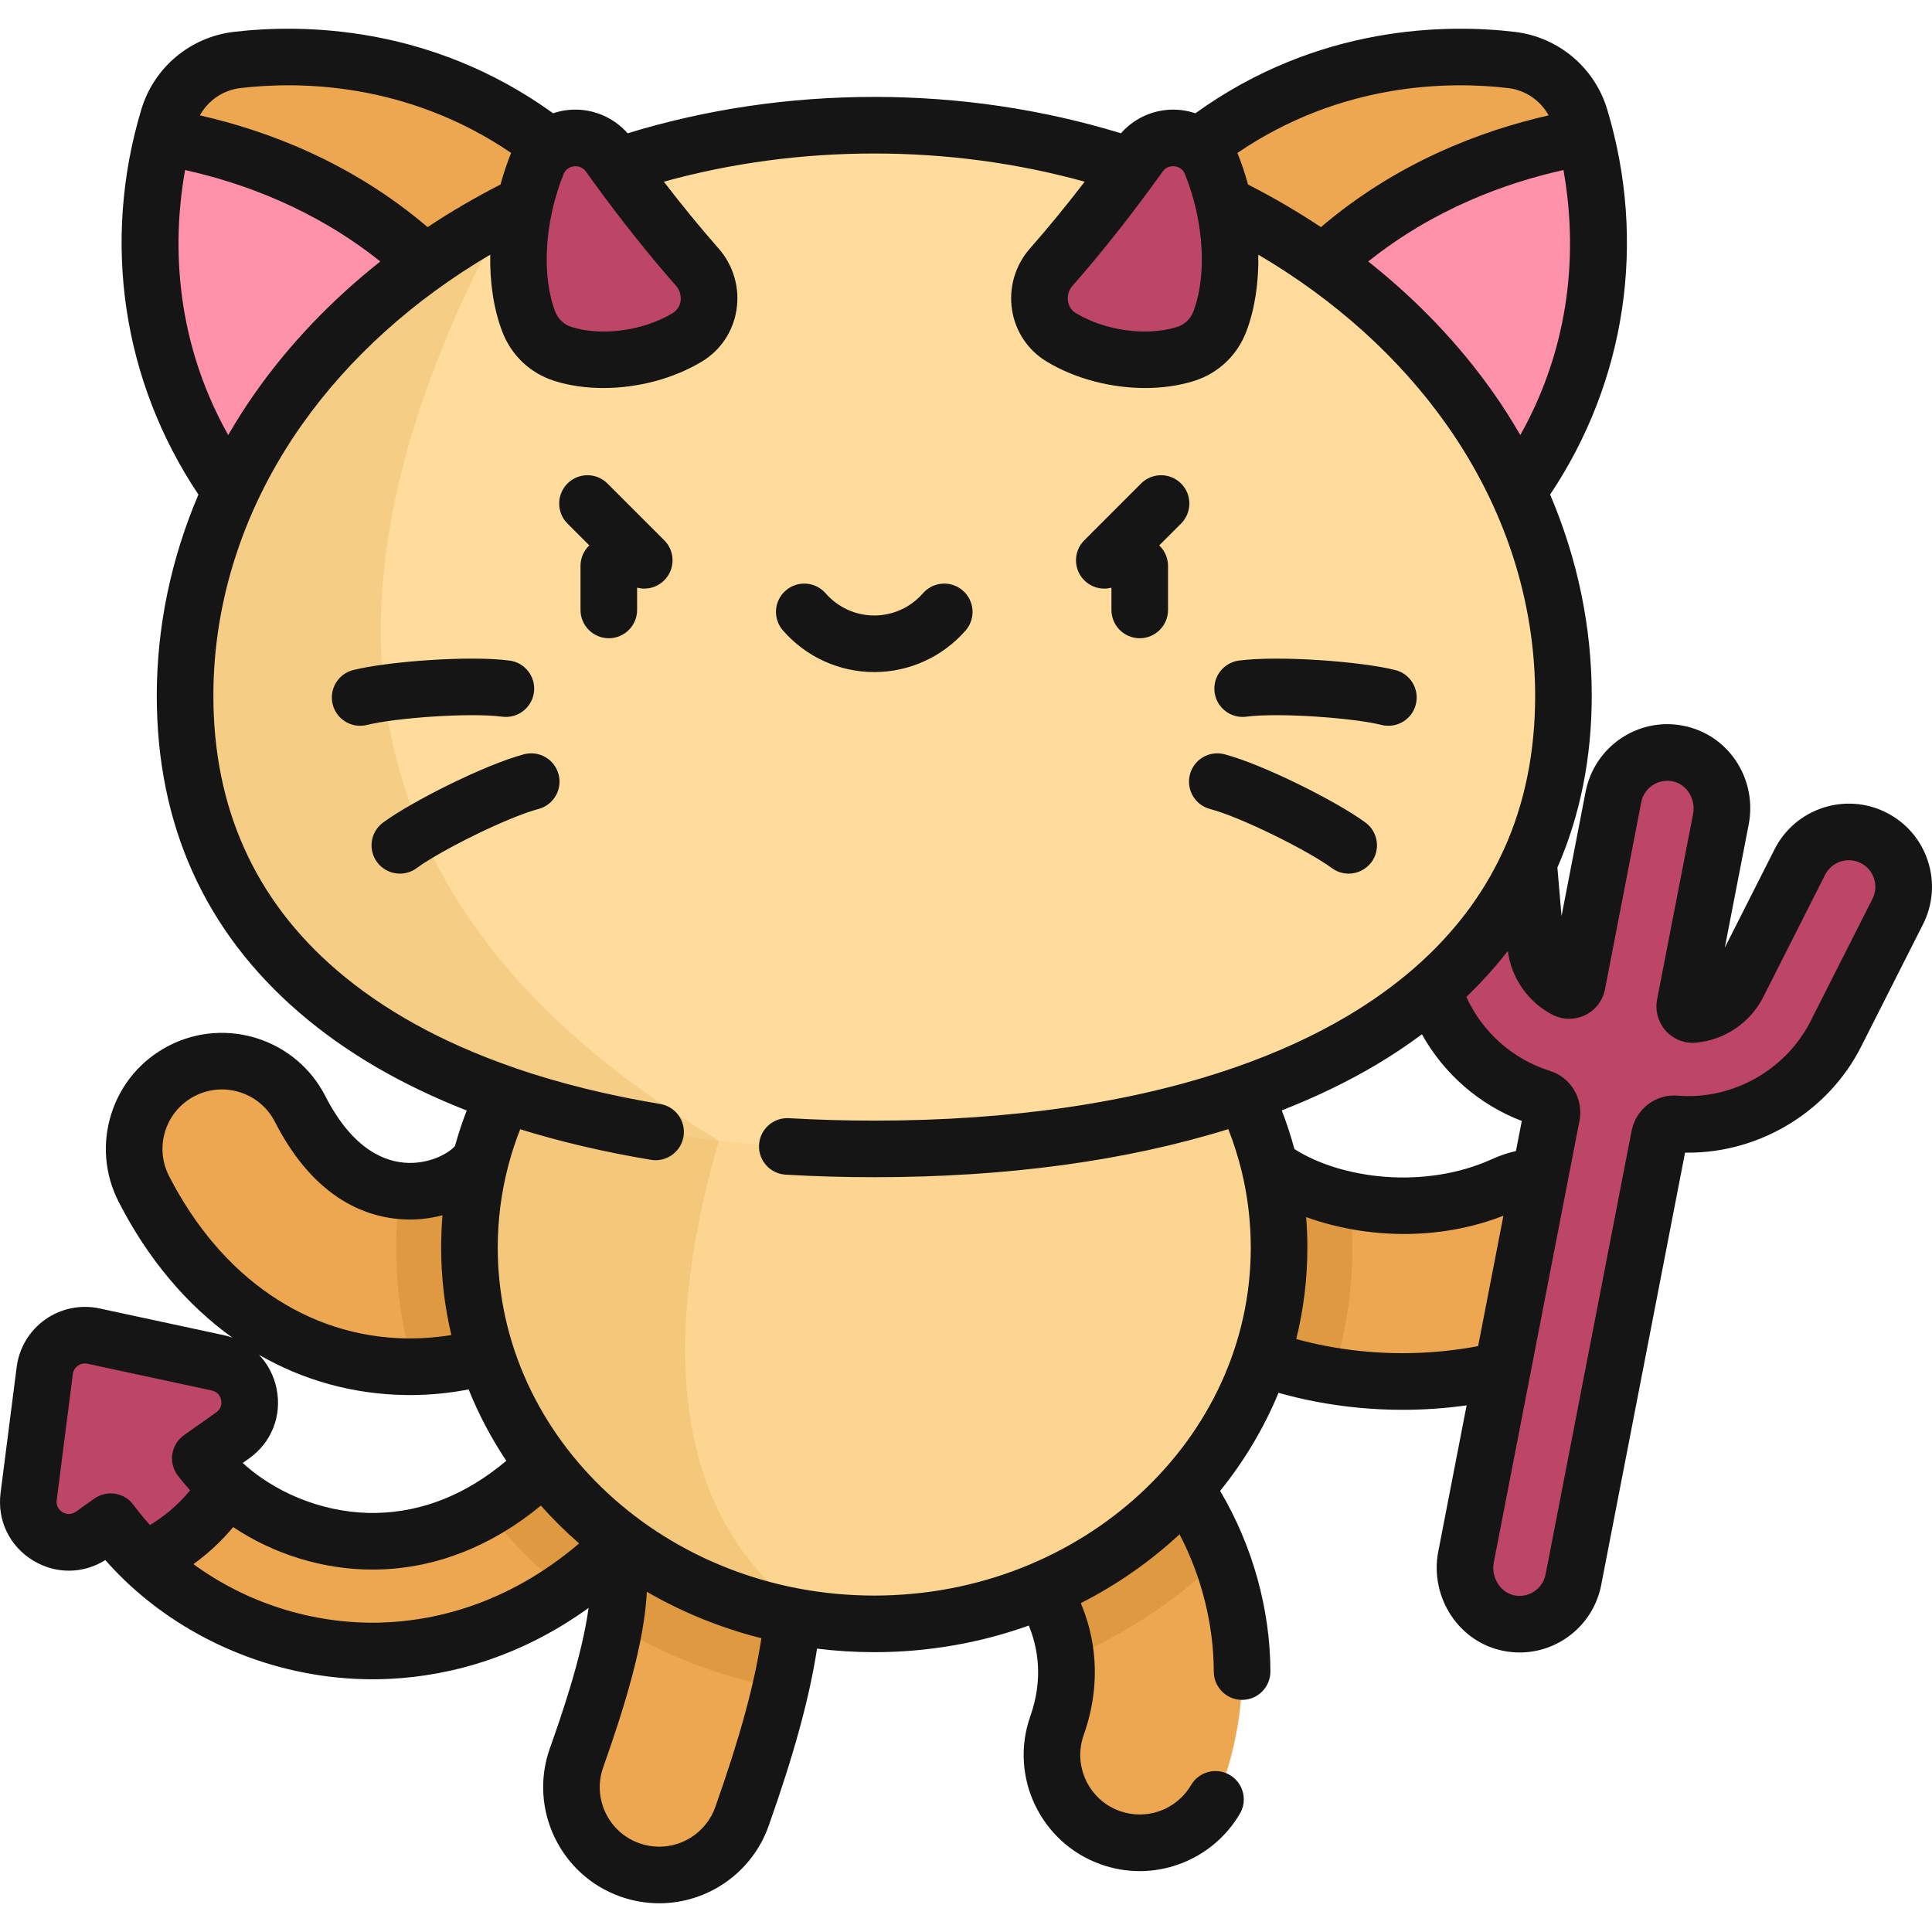 <svg width="68" height="68" viewBox="0 0 68 68" fill="none" xmlns="http://www.w3.org/2000/svg">
<g clip-path="url(#clip0_19_729)">
<path d="M13.111 58.109C8.971 58.109 4.992 55.83 3.148 52.376C2.645 51.436 3.001 50.266 3.941 49.764C4.882 49.262 6.052 49.617 6.554 50.557C7.748 52.794 10.517 54.311 13.284 54.246C16.896 54.161 20.096 51.566 22.294 46.94C22.752 45.977 23.904 45.567 24.867 46.025C25.83 46.482 26.24 47.634 25.782 48.597C21.929 56.708 16.354 58.036 13.375 58.106C13.287 58.108 13.198 58.109 13.111 58.109Z" fill="#EDA751"/>
<path d="M7.661 47.966L3.291 47.026C2.474 46.85 1.681 47.41 1.576 48.239L1.008 52.673C0.851 53.905 2.234 54.736 3.248 54.019L3.898 53.559C4.249 54.035 4.642 54.482 5.072 54.895C5.864 54.558 7.05 53.844 8.002 52.343C7.646 52.034 7.326 51.694 7.05 51.328L8.185 50.525C9.199 49.807 8.875 48.227 7.661 47.966Z" fill="#BD4568"/>
<path d="M23.203 65.993C22.861 65.993 22.514 65.936 22.173 65.816C20.565 65.247 19.722 63.482 20.291 61.874C21.34 58.907 22.3 55.649 21.47 53.988C20.707 52.462 21.325 50.606 22.851 49.844C24.377 49.081 26.233 49.699 26.996 51.225C28.752 54.738 27.914 58.846 26.115 63.933C25.667 65.201 24.475 65.993 23.203 65.993Z" fill="#EDA751"/>
<path d="M14.44 48.105C14.384 48.105 14.328 48.105 14.272 48.104C10.42 48.038 7.064 45.757 5.062 41.845C4.286 40.326 4.887 38.465 6.406 37.688C7.925 36.911 9.786 37.513 10.563 39.031C11.518 40.899 12.837 41.9 14.377 41.927C15.558 41.945 16.595 41.354 16.92 40.769C17.748 39.278 19.629 38.74 21.12 39.568C22.611 40.397 23.149 42.277 22.321 43.769C20.851 46.416 17.771 48.105 14.44 48.105Z" fill="#EDA751"/>
<path d="M40.115 64.861C39.773 64.861 39.426 64.804 39.085 64.683C37.477 64.115 36.634 62.35 37.202 60.741C38.301 57.632 36.378 55.415 35.954 55.107C34.573 54.106 34.265 52.174 35.267 50.793C36.269 49.412 38.2 49.104 39.581 50.106C42.023 51.877 45.117 56.889 43.027 62.801C42.579 64.068 41.387 64.861 40.115 64.861Z" fill="#EDA751"/>
<path d="M49.368 48.626C48.401 48.626 47.431 48.535 46.473 48.35C43.383 47.756 40.77 46.277 39.114 44.187C38.054 42.85 38.28 40.907 39.617 39.847C40.954 38.788 42.897 39.014 43.957 40.351C45.453 42.239 49.617 43.215 52.95 41.695C54.502 40.986 56.334 41.67 57.042 43.223C57.751 44.775 57.066 46.607 55.514 47.316C53.616 48.181 51.503 48.626 49.368 48.626Z" fill="#EDA751"/>
<path d="M65.943 29.489C64.992 29.008 63.831 29.389 63.349 30.34L61.169 34.648C60.861 35.257 60.258 35.649 59.599 35.706C59.414 35.722 59.267 35.552 59.302 35.369L60.569 28.838C60.767 27.818 60.154 26.788 59.145 26.541C58.067 26.277 56.998 26.971 56.788 28.049L55.511 34.634C55.475 34.822 55.268 34.917 55.098 34.83C54.515 34.529 54.106 33.943 54.049 33.267L53.642 28.511C53.554 27.475 52.681 26.652 51.643 26.692C50.534 26.734 49.697 27.692 49.79 28.785L50.201 33.596C50.403 35.951 52.032 37.942 54.25 38.64C54.51 38.722 54.667 38.988 54.615 39.256L51.597 54.812C51.395 55.858 52.074 56.932 53.12 57.132C53.242 57.155 53.364 57.166 53.484 57.166C54.39 57.166 55.199 56.525 55.377 55.603L58.405 39.992C58.457 39.726 58.699 39.534 58.97 39.556C59.122 39.569 59.273 39.575 59.425 39.575C61.58 39.575 63.617 38.363 64.615 36.391L66.795 32.083C67.276 31.132 66.895 29.97 65.943 29.489Z" fill="#BD4568"/>
<path opacity="0.2" d="M47.505 42.251C45.971 41.934 44.665 41.245 43.956 40.35C42.897 39.013 40.954 38.788 39.617 39.847C38.28 40.907 38.054 42.85 39.114 44.187C40.77 46.277 43.383 47.756 46.473 48.35C46.615 48.377 46.757 48.402 46.9 48.425C47.353 46.995 47.598 45.482 47.598 43.915C47.598 43.353 47.566 42.798 47.505 42.251Z" fill="#A35F00"/>
<path opacity="0.2" d="M21.12 39.568C19.629 38.74 17.748 39.278 16.92 40.769C16.595 41.354 15.558 41.945 14.377 41.926C14.277 41.925 14.178 41.919 14.08 41.908C13.991 42.566 13.945 43.236 13.945 43.916C13.945 45.365 14.155 46.769 14.545 48.104C17.835 48.069 20.867 46.388 22.321 43.769C23.149 42.277 22.612 40.396 21.12 39.568Z" fill="#A35F00"/>
<path opacity="0.2" d="M24.867 46.025C23.904 45.567 22.752 45.977 22.294 46.94C20.913 49.848 19.135 51.953 17.108 53.136C17.908 54.181 18.84 55.13 19.88 55.962C21.933 54.559 24.035 52.275 25.782 48.597C26.24 47.634 25.83 46.482 24.867 46.025Z" fill="#A35F00"/>
<path opacity="0.2" d="M22.851 49.843C21.325 50.606 20.707 52.462 21.47 53.988C21.86 54.768 21.855 55.9 21.631 57.19C23.382 58.259 25.356 59.03 27.473 59.427C28.184 56.33 28.202 53.637 26.996 51.225C26.233 49.699 24.377 49.081 22.851 49.843Z" fill="#A35F00"/>
<path opacity="0.2" d="M42.967 54.803C42.145 52.637 40.784 50.978 39.581 50.106C38.2 49.104 36.269 49.411 35.267 50.792C34.265 52.174 34.573 54.105 35.954 55.107C36.262 55.33 37.358 56.559 37.517 58.405C39.583 57.552 41.433 56.32 42.967 54.803Z" fill="#A35F00"/>
<path d="M30.771 57.155C38.64 57.155 45.019 51.227 45.019 43.915C45.019 36.603 38.64 30.675 30.771 30.675C22.902 30.675 16.523 36.603 16.523 43.915C16.523 51.227 22.902 57.155 30.771 57.155Z" fill="#FCD690"/>
<path opacity="0.15" d="M28.691 57.014C22.18 52.739 24.198 43.978 25.303 40.147V31.687C20.148 33.679 16.523 38.404 16.523 43.915C16.523 50.571 21.808 56.078 28.691 57.014Z" fill="#C17A00"/>
<path d="M22.101 20.958C24.889 18.619 26.75 14.691 22.818 8.886C18.854 3.035 12.953 1.568 8.346 2.111C7.21 2.244 6.257 3.044 5.928 4.139C4.593 8.582 5.013 14.648 10.087 19.568C15.122 24.449 19.312 23.297 22.101 20.958Z" fill="#EDA751"/>
<path d="M5.742 4.819C4.648 9.188 5.267 14.895 10.087 19.568C14.451 23.798 18.18 23.496 20.912 21.817C19.033 9.062 10.825 5.68 5.742 4.819Z" fill="#FF91AB"/>
<path d="M39.442 20.958C36.654 18.619 34.793 14.691 38.725 8.886C42.689 3.035 48.59 1.568 53.197 2.111C54.333 2.245 55.286 3.044 55.614 4.14C56.949 8.582 56.529 14.649 51.455 19.568C46.421 24.449 42.23 23.297 39.442 20.958Z" fill="#EDA751"/>
<path d="M55.8 4.819C56.894 9.188 56.276 14.895 51.456 19.568C47.092 23.798 43.363 23.496 40.631 21.817C42.51 9.062 50.717 5.68 55.8 4.819Z" fill="#FF91AB"/>
<path d="M55.028 24.489C55.028 35.58 44.168 40.438 30.771 40.438C17.374 40.438 6.514 35.58 6.514 24.489C6.514 13.398 17.375 4.407 30.771 4.407C44.168 4.407 55.028 13.398 55.028 24.489Z" fill="#FFDC9C"/>
<path opacity="0.15" d="M17.819 7.508C11.026 11.066 6.514 17.341 6.514 24.489C6.514 34.023 14.54 38.951 25.303 40.147C9.853 30.918 11.868 18.504 17.819 7.508Z" fill="#C17A00"/>
<path d="M18.914 5.754C18.112 7.738 18.067 9.878 18.605 11.308C18.812 11.859 19.255 12.283 19.817 12.459C21.162 12.88 22.938 12.633 24.198 11.868C25.058 11.345 25.208 10.158 24.543 9.402C23.586 8.315 22.501 6.956 21.434 5.462C20.771 4.535 19.341 4.697 18.914 5.754Z" fill="#BD4568"/>
<path d="M42.629 5.754C43.431 7.738 43.476 9.878 42.938 11.308C42.73 11.859 42.288 12.283 41.726 12.459C40.381 12.88 38.605 12.633 37.345 11.868C36.485 11.345 36.335 10.158 37 9.402C37.957 8.315 39.042 6.956 40.109 5.462C40.772 4.535 42.202 4.697 42.629 5.754Z" fill="#BD4568"/>
<path d="M21.381 17.018C20.992 16.629 20.361 16.629 19.973 17.018C19.584 17.407 19.584 18.038 19.973 18.427L20.742 19.196C20.551 19.377 20.432 19.633 20.432 19.917V21.468C20.432 22.018 20.878 22.464 21.428 22.464C21.978 22.464 22.424 22.018 22.424 21.468V20.684C22.506 20.705 22.591 20.717 22.675 20.717C22.93 20.717 23.185 20.62 23.38 20.425C23.769 20.036 23.769 19.405 23.38 19.016L21.381 17.018ZM17.675 25.225C18.221 25.297 18.721 24.913 18.793 24.368C18.865 23.823 18.482 23.322 17.936 23.25C16.531 23.064 13.645 23.28 12.434 23.583C11.901 23.716 11.576 24.257 11.71 24.791C11.823 25.243 12.229 25.545 12.675 25.545C12.755 25.545 12.836 25.536 12.918 25.515C13.911 25.267 16.539 25.075 17.675 25.225ZM43.867 25.225C45.003 25.075 47.632 25.267 48.625 25.515C48.706 25.536 48.788 25.545 48.868 25.545C49.314 25.545 49.72 25.243 49.833 24.791C49.967 24.257 49.642 23.716 49.108 23.583C47.898 23.28 45.012 23.065 43.606 23.25C43.061 23.322 42.678 23.823 42.749 24.368C42.822 24.914 43.322 25.297 43.867 25.225ZM67.853 30.299C67.609 29.557 67.091 28.953 66.393 28.6C64.953 27.872 63.189 28.451 62.46 29.89L60.707 33.355L61.547 29.027C61.85 27.462 60.899 25.945 59.382 25.574C58.595 25.381 57.787 25.516 57.106 25.952C56.434 26.382 55.962 27.077 55.81 27.859L54.961 32.241L54.815 30.535C55.614 28.705 56.024 26.68 56.024 24.489C56.024 22.063 55.523 19.667 54.559 17.407C57.231 13.413 57.967 8.506 56.569 3.853C56.124 2.374 54.847 1.302 53.313 1.122C50.941 0.842 46.403 0.866 42.074 3.987C41.916 3.934 41.75 3.895 41.58 3.875C40.774 3.78 39.981 4.09 39.453 4.691C36.675 3.842 33.759 3.411 30.771 3.411C27.784 3.411 24.867 3.842 22.09 4.691C21.561 4.09 20.768 3.78 19.962 3.875C19.792 3.895 19.627 3.934 19.468 3.987C15.14 0.866 10.602 0.842 8.229 1.122C6.696 1.302 5.418 2.374 4.974 3.853C3.576 8.506 4.311 13.413 6.984 17.407C6.02 19.667 5.518 22.063 5.518 24.489C5.518 29.022 7.206 32.775 10.536 35.641C12.155 37.036 14.127 38.185 16.427 39.086C16.268 39.497 16.131 39.913 16.014 40.335C15.841 40.545 15.225 40.943 14.394 40.931C13.593 40.917 12.432 40.498 11.45 38.578C10.424 36.572 7.958 35.775 5.952 36.801C4.981 37.298 4.261 38.143 3.925 39.181C3.59 40.22 3.679 41.327 4.175 42.298C5.206 44.313 6.575 45.93 8.179 47.081C8.079 47.045 7.976 47.015 7.87 46.992L3.5 46.052C2.839 45.91 2.143 46.052 1.591 46.443C1.039 46.833 0.673 47.442 0.587 48.113L0.02 52.547C-0.104 53.515 0.339 54.428 1.175 54.931C1.972 55.41 2.93 55.398 3.707 54.909C3.912 55.142 4.126 55.366 4.348 55.581C4.36 55.593 4.37 55.605 4.382 55.616C6.693 57.834 9.875 59.105 13.11 59.105C13.206 59.105 13.302 59.104 13.398 59.102C15.323 59.057 18.005 58.548 20.716 56.594C20.475 58.362 19.713 60.518 19.351 61.542C18.6 63.666 19.717 66.004 21.841 66.755C22.281 66.91 22.739 66.989 23.203 66.989C24.931 66.989 26.478 65.894 27.054 64.265C27.949 61.735 28.49 59.759 28.757 58.026C29.416 58.108 30.088 58.151 30.771 58.151C32.686 58.151 34.52 57.819 36.21 57.214C36.525 57.978 36.732 59.082 36.263 60.409C35.512 62.533 36.629 64.871 38.753 65.622C39.193 65.778 39.651 65.857 40.115 65.857C41.561 65.857 42.912 65.082 43.641 63.834C43.919 63.359 43.758 62.749 43.283 62.472C42.808 62.194 42.198 62.354 41.921 62.829C41.548 63.468 40.856 63.864 40.115 63.864C39.878 63.864 39.643 63.824 39.417 63.744C38.329 63.359 37.757 62.161 38.141 61.073C38.823 59.145 38.507 57.534 38.041 56.425C39.322 55.773 40.491 54.955 41.517 54.002C42.294 55.499 42.717 57.177 42.721 58.836C42.723 59.385 43.169 59.83 43.717 59.83H43.72C44.27 59.828 44.715 59.381 44.714 58.831C44.708 56.627 44.083 54.398 42.945 52.474C43.791 51.426 44.486 50.266 45 49.022C45.424 49.141 45.853 49.245 46.285 49.328C47.297 49.523 48.334 49.621 49.368 49.621C50.123 49.621 50.876 49.568 51.62 49.464L50.62 54.621C50.47 55.396 50.64 56.219 51.088 56.881C51.528 57.53 52.183 57.966 52.934 58.109C53.115 58.144 53.301 58.162 53.484 58.162C54.882 58.162 56.089 57.165 56.356 55.792L59.308 40.569C59.347 40.57 59.386 40.57 59.425 40.57C61.971 40.57 64.358 39.106 65.504 36.841L67.683 32.533C68.036 31.835 68.096 31.042 67.853 30.299ZM53.51 15.313C53.213 14.801 52.894 14.296 52.547 13.804C51.347 12.104 49.865 10.555 48.158 9.203C50.478 7.348 53.012 6.433 55.029 5.985C55.428 8.218 55.521 11.724 53.51 15.313ZM53.08 3.1C53.691 3.172 54.218 3.536 54.507 4.061C52.151 4.596 49.176 5.705 46.493 7.994C45.676 7.452 44.82 6.951 43.927 6.495C43.823 6.119 43.7 5.746 43.553 5.382C47.243 2.873 51.058 2.862 53.08 3.1ZM40.919 6.041C41.035 5.879 41.192 5.85 41.289 5.85C41.312 5.85 41.331 5.852 41.345 5.854C41.401 5.86 41.483 5.881 41.559 5.936C41.568 5.943 41.577 5.95 41.586 5.956C41.632 5.997 41.675 6.051 41.705 6.127C41.871 6.536 42.002 6.961 42.099 7.389C42.102 7.399 42.103 7.409 42.106 7.419C42.392 8.701 42.366 9.999 42.005 10.958C41.905 11.224 41.695 11.425 41.428 11.508C40.357 11.844 38.891 11.642 37.862 11.017C37.661 10.894 37.605 10.703 37.589 10.6C37.559 10.405 37.617 10.209 37.748 10.06C38.789 8.877 39.886 7.487 40.919 6.041ZM19.437 7.419C19.439 7.409 19.441 7.399 19.443 7.389C19.54 6.962 19.672 6.537 19.837 6.127C19.868 6.051 19.911 5.996 19.958 5.956C19.966 5.95 19.974 5.943 19.982 5.937C20.058 5.881 20.141 5.86 20.197 5.853C20.212 5.852 20.231 5.85 20.253 5.85C20.351 5.85 20.508 5.879 20.623 6.041C20.717 6.173 20.812 6.303 20.907 6.434C20.908 6.435 20.909 6.437 20.91 6.438C21.858 7.741 22.849 8.986 23.795 10.06C23.925 10.209 23.983 10.405 23.953 10.6C23.938 10.703 23.881 10.894 23.68 11.017C22.652 11.642 21.185 11.844 20.114 11.508C19.848 11.425 19.637 11.224 19.537 10.958C19.177 9.999 19.151 8.701 19.437 7.419ZM8.462 3.1C10.484 2.861 14.3 2.873 17.99 5.382C17.843 5.746 17.719 6.119 17.616 6.495C16.723 6.951 15.866 7.452 15.05 7.994C12.367 5.705 9.391 4.596 7.036 4.061C7.324 3.536 7.851 3.172 8.462 3.1ZM6.514 5.985C8.531 6.433 11.065 7.348 13.385 9.203C11.678 10.556 10.195 12.104 8.996 13.804C8.648 14.296 8.329 14.801 8.032 15.313C6.021 11.724 6.115 8.218 6.514 5.985ZM16.494 48.903C16.848 49.785 17.294 50.626 17.82 51.416C16.419 52.595 14.889 53.212 13.261 53.25C11.623 53.289 9.905 52.673 8.666 51.602C8.662 51.598 8.659 51.594 8.655 51.591C8.617 51.558 8.58 51.525 8.543 51.492L8.76 51.338C9.557 50.775 9.93 49.831 9.734 48.875C9.64 48.413 9.423 48.007 9.118 47.686C10.672 48.58 12.411 49.069 14.256 49.1C14.317 49.101 14.379 49.102 14.44 49.102C15.131 49.101 15.818 49.034 16.494 48.903ZM5.949 41.391C5.695 40.893 5.649 40.326 5.821 39.794C5.993 39.262 6.362 38.829 6.86 38.574C7.887 38.049 9.151 38.457 9.676 39.485C11.108 42.284 13.014 42.9 14.362 42.923C14.773 42.93 15.184 42.875 15.575 42.773C15.543 43.151 15.527 43.532 15.527 43.916C15.527 44.971 15.652 45.999 15.886 46.989C15.409 47.068 14.926 47.109 14.44 47.109C14.389 47.109 14.339 47.109 14.289 47.108C10.817 47.049 7.777 44.965 5.949 41.391ZM5.277 53.676C5.073 53.449 4.88 53.212 4.699 52.967C4.504 52.703 4.203 52.562 3.897 52.562C3.698 52.562 3.497 52.622 3.322 52.745L2.672 53.206C2.472 53.347 2.292 53.277 2.202 53.223C2.112 53.169 1.965 53.042 1.996 52.8L2.563 48.365C2.584 48.202 2.684 48.109 2.742 48.069C2.8 48.028 2.921 47.965 3.081 47.999L7.451 48.94C7.69 48.991 7.761 49.171 7.782 49.274C7.803 49.377 7.809 49.571 7.609 49.712L6.474 50.515C6.254 50.671 6.106 50.909 6.065 51.176C6.024 51.442 6.092 51.714 6.255 51.929C6.391 52.109 6.537 52.285 6.692 52.455C6.223 53.021 5.724 53.41 5.277 53.676ZM13.352 57.111C11.002 57.165 8.677 56.419 6.808 55.052C7.27 54.721 7.75 54.296 8.207 53.749C9.648 54.71 11.377 55.244 13.109 55.244C13.175 55.244 13.241 55.243 13.307 55.242C15.347 55.194 17.309 54.419 19.037 52.992C19.455 53.463 19.905 53.907 20.384 54.324C17.793 56.529 15.169 57.068 13.352 57.111ZM25.176 63.601C24.881 64.436 24.088 64.997 23.203 64.997C22.966 64.997 22.732 64.957 22.506 64.877C21.978 64.691 21.555 64.31 21.314 63.806C21.073 63.301 21.043 62.733 21.23 62.206C22 60.026 22.674 57.836 22.767 56.026C24.004 56.742 25.359 57.297 26.798 57.66C26.554 59.279 26.041 61.156 25.176 63.601ZM27.652 41.344C28.666 41.404 29.716 41.434 30.771 41.434C35.442 41.434 39.655 40.856 43.232 39.742C43.428 40.239 43.587 40.746 43.711 41.261C43.714 41.274 43.717 41.287 43.72 41.3C43.921 42.153 44.023 43.026 44.023 43.916C44.023 50.667 38.078 56.159 30.771 56.159C23.464 56.159 17.519 50.667 17.519 43.916C17.519 42.939 17.641 41.982 17.884 41.051C17.893 41.021 17.901 40.991 17.908 40.961C18.018 40.55 18.152 40.145 18.309 39.746C19.736 40.189 21.271 40.548 22.911 40.822C22.967 40.831 23.022 40.835 23.076 40.835C23.554 40.835 23.976 40.49 24.057 40.003C24.148 39.46 23.781 38.947 23.239 38.857C21.398 38.55 19.705 38.132 18.165 37.605C18.116 37.583 18.067 37.565 18.017 37.551C15.55 36.691 13.481 35.549 11.835 34.132C8.965 31.661 7.51 28.416 7.51 24.489C7.51 21.137 8.587 17.84 10.623 14.953C12.288 12.593 14.56 10.548 17.254 8.964C17.237 9.938 17.374 10.866 17.673 11.659C17.99 12.503 18.663 13.141 19.519 13.409C20.051 13.576 20.637 13.657 21.237 13.657C22.444 13.657 23.71 13.33 24.715 12.719C25.367 12.323 25.807 11.66 25.923 10.9C26.042 10.122 25.812 9.336 25.291 8.744C24.661 8.029 24.01 7.234 23.365 6.395C25.745 5.737 28.23 5.403 30.771 5.403C33.313 5.403 35.798 5.737 38.178 6.395C37.533 7.234 36.882 8.029 36.252 8.744C35.731 9.336 35.501 10.122 35.619 10.9C35.735 11.66 36.176 12.323 36.828 12.719C37.833 13.33 39.098 13.657 40.306 13.657C40.906 13.657 41.492 13.576 42.024 13.409C42.88 13.141 43.553 12.503 43.87 11.66C44.169 10.866 44.306 9.938 44.288 8.964C46.983 10.548 49.255 12.593 50.919 14.953C52.956 17.84 54.032 21.137 54.032 24.489C54.032 26.471 53.666 28.274 52.936 29.89C52.913 29.93 52.894 29.972 52.877 30.015C52.175 31.521 51.155 32.862 49.819 34.035C49.796 34.053 49.773 34.073 49.752 34.094C49.056 34.697 48.279 35.255 47.416 35.766C46.236 36.465 44.913 37.067 43.462 37.571C43.453 37.574 43.444 37.577 43.436 37.58C39.899 38.805 35.605 39.442 30.771 39.442C29.754 39.442 28.744 39.413 27.769 39.356C27.219 39.325 26.749 39.743 26.716 40.292C26.684 40.841 27.103 41.312 27.652 41.344ZM45.114 39.082C46.308 38.615 47.417 38.081 48.431 37.48C49.002 37.142 49.539 36.782 50.047 36.404C50.822 37.793 52.06 38.88 53.562 39.454L53.356 40.514C53.076 40.576 52.802 40.667 52.537 40.788C50.123 41.89 47.19 41.485 45.559 40.443C45.435 39.984 45.287 39.53 45.114 39.082ZM46.661 47.372C46.313 47.305 45.966 47.223 45.623 47.13C45.88 46.096 46.015 45.02 46.015 43.916C46.015 43.554 46.001 43.194 45.972 42.837C46.993 43.208 48.179 43.432 49.418 43.432C50.572 43.432 51.77 43.237 52.915 42.79L52.025 47.379C50.267 47.712 48.423 47.711 46.661 47.372ZM65.906 31.634L63.726 35.942C62.916 37.544 61.227 38.579 59.425 38.579C59.302 38.579 59.176 38.574 59.051 38.563C58.276 38.499 57.577 39.032 57.427 39.803L54.4 55.413C54.315 55.852 53.93 56.17 53.484 56.17C53.426 56.17 53.366 56.164 53.307 56.153C53.08 56.11 52.878 55.971 52.737 55.764C52.584 55.538 52.525 55.26 52.575 55.001L55.173 41.609C55.173 41.607 55.174 41.605 55.174 41.602L55.593 39.446C55.741 38.679 55.293 37.923 54.549 37.69C53.237 37.277 52.174 36.325 51.61 35.087C52.144 34.576 52.631 34.036 53.07 33.47C53.191 34.42 53.784 35.272 54.641 35.715C55 35.9 55.43 35.905 55.792 35.73C56.152 35.556 56.413 35.217 56.489 34.824L57.766 28.238C57.815 27.985 57.962 27.769 58.18 27.629C58.398 27.49 58.656 27.447 58.908 27.509C59.384 27.625 59.69 28.136 59.591 28.648L58.324 35.179C58.248 35.572 58.362 35.984 58.63 36.282C58.9 36.582 59.286 36.734 59.686 36.699C60.694 36.611 61.603 35.998 62.058 35.098L64.238 30.79C64.47 30.33 65.034 30.145 65.494 30.378C65.716 30.49 65.882 30.683 65.96 30.92C66.038 31.158 66.018 31.411 65.906 31.634ZM18.442 26.548C17.072 26.912 14.486 28.211 13.482 28.952C13.039 29.279 12.945 29.902 13.272 30.345C13.467 30.609 13.769 30.749 14.074 30.749C14.28 30.749 14.487 30.686 14.665 30.555C15.489 29.947 17.846 28.767 18.953 28.474C19.485 28.332 19.802 27.787 19.66 27.255C19.519 26.724 18.974 26.407 18.442 26.548ZM30.771 23.655C32.003 23.655 33.175 23.121 33.986 22.191C34.347 21.776 34.304 21.147 33.889 20.786C33.474 20.424 32.845 20.467 32.484 20.882C32.051 21.378 31.427 21.663 30.771 21.663C30.115 21.663 29.491 21.378 29.059 20.882C28.697 20.467 28.068 20.424 27.653 20.786C27.239 21.147 27.195 21.776 27.557 22.191C28.368 23.121 29.54 23.655 30.771 23.655ZM42.589 28.474C43.697 28.767 46.054 29.947 46.878 30.555C47.056 30.686 47.263 30.749 47.468 30.749C47.774 30.749 48.075 30.609 48.271 30.345C48.597 29.902 48.503 29.279 48.061 28.952C47.057 28.211 44.471 26.912 43.101 26.548C42.569 26.407 42.023 26.723 41.882 27.255C41.741 27.787 42.058 28.332 42.589 28.474ZM38.867 20.717C38.952 20.717 39.036 20.705 39.119 20.684V21.468C39.119 22.018 39.565 22.464 40.115 22.464C40.665 22.464 41.111 22.018 41.111 21.468V19.917C41.111 19.633 40.991 19.377 40.801 19.196L41.57 18.427C41.959 18.038 41.959 17.407 41.57 17.018C41.181 16.629 40.55 16.629 40.161 17.018L38.163 19.017C37.774 19.406 37.774 20.036 38.163 20.425C38.357 20.62 38.612 20.717 38.867 20.717Z" fill="#151515"/>
</g>
<defs>
<clipPath id="clip0_19_729">
<rect width="68" height="68" fill="white"/>
</clipPath>
</defs>
</svg>
